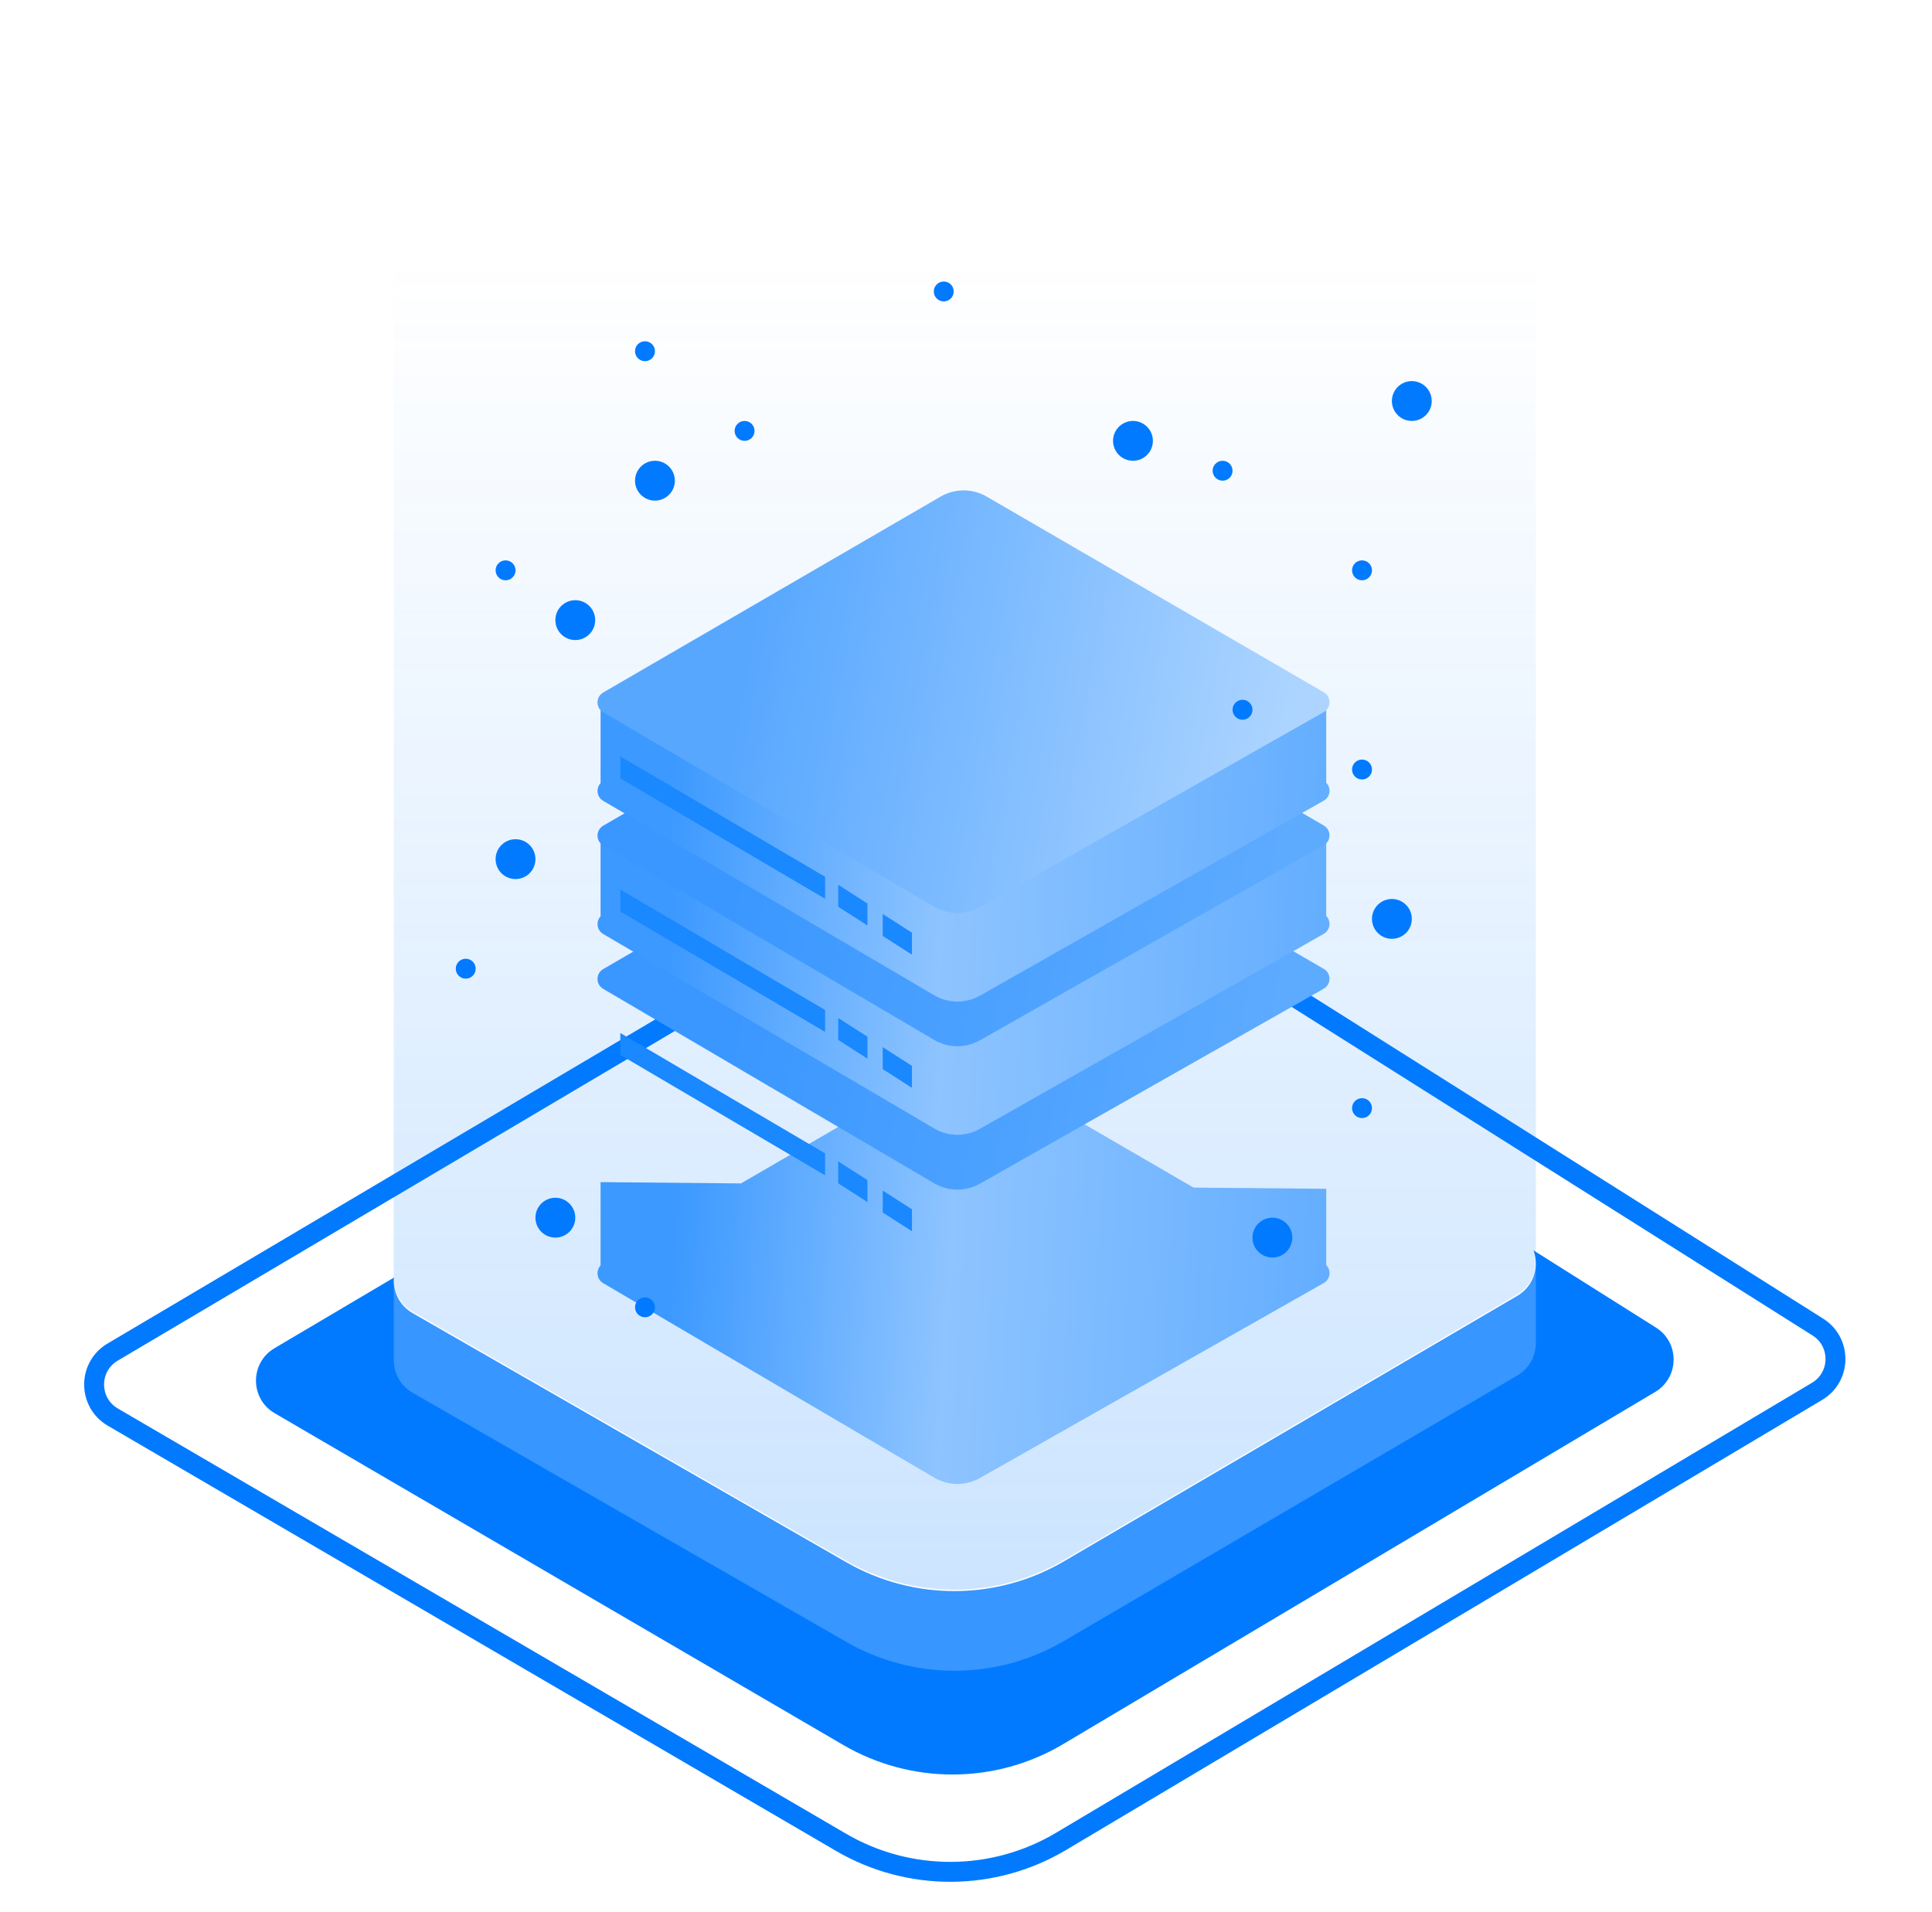 <svg width="97" height="96" viewBox="0 0 97 96" fill="none" xmlns="http://www.w3.org/2000/svg">
<path d="M42.223 92.491L5.664 71.145C4.417 70.417 4.412 68.617 5.654 67.882L45.135 44.52C48.649 42.441 53.031 42.504 56.484 44.682L91.271 66.626C92.466 67.38 92.443 69.13 91.229 69.853L53.277 92.444C49.875 94.469 45.642 94.487 42.223 92.491Z" stroke="#017AFF"/>
<path d="M42.336 87.605L13.791 70.95C12.543 70.222 12.538 68.421 13.782 67.686L44.696 49.405C48.208 47.328 52.587 47.391 56.04 49.567L83.144 66.653C84.34 67.407 84.317 69.159 83.102 69.882L53.385 87.559C49.984 89.582 45.754 89.6 42.336 87.605Z" fill="#017AFF"/>
<path fill-rule="evenodd" clip-rule="evenodd" d="M20.722 69.928L42.495 82.434C45.88 84.378 50.047 84.361 53.415 82.388L76.174 69.061C76.777 68.708 77.09 68.103 77.109 67.489L77.111 67.489V63.46L72.512 63.521L55.603 53.028C52.181 50.905 47.868 50.844 44.388 52.869L25.009 64.15L19.768 64.219V68.315L19.772 68.315C19.781 68.944 20.098 69.57 20.722 69.928Z" fill="#3796FF"/>
<path d="M42.494 78.434L20.721 65.928C19.459 65.203 19.454 63.383 20.712 62.651L44.388 48.869C47.868 46.844 52.181 46.905 55.602 49.028L76.215 61.819C77.426 62.571 77.404 64.341 76.174 65.061L53.415 78.388C50.046 80.361 45.879 80.378 42.494 78.434Z" fill="white"/>
<path opacity="0.2" d="M20.722 65.858L42.495 78.364C45.88 80.308 50.047 80.291 53.415 78.318L76.174 64.991C76.777 64.638 77.09 64.033 77.109 63.419L77.111 63.419V59.391V13L19.772 13L19.768 60.15V64.245L19.772 64.245C19.781 64.875 20.098 65.5 20.722 65.858Z" fill="url(#paint0_linear_3401_55904)"/>
<g class="icon_animate_9">
<g filter="url(#filter0_d_3401_55904)">
<path fill-rule="evenodd" clip-rule="evenodd" d="M30.283 54.089L46.905 63.853C47.612 64.269 48.487 64.275 49.201 63.871L66.46 54.084C66.799 53.891 66.842 53.439 66.586 53.181V49.353L59.925 49.292L49.534 43.26C48.821 42.846 47.941 42.846 47.229 43.26L37.203 49.082L30.153 49.017V53.203C29.912 53.46 29.956 53.897 30.283 54.089Z" fill="url(#paint1_linear_3401_55904)"/>
</g>
<path d="M31.145 51.862L41.425 57.905V59.006L31.145 52.963V51.862Z" fill="#1A88FF"/>
<path d="M42.084 58.307L43.551 59.246V60.348L42.084 59.408V58.307Z" fill="#1A88FF"/>
<path d="M44.319 59.772L45.786 60.712V61.813L44.319 60.873V59.772Z" fill="#1A88FF"/>
<path d="M46.905 59.408L30.283 49.644C29.904 49.421 29.905 48.873 30.285 48.653L47.228 38.815C47.941 38.401 48.821 38.401 49.534 38.815L66.464 48.643C66.848 48.865 66.845 49.42 66.459 49.638L49.2 59.426C48.487 59.83 47.612 59.824 46.905 59.408Z" fill="url(#paint2_linear_3401_55904)"/>
<path fill-rule="evenodd" clip-rule="evenodd" d="M30.283 46.89L46.905 56.655C47.612 57.07 48.487 57.077 49.201 56.672L66.46 46.885C66.799 46.692 66.842 46.24 66.586 45.982V42.155L59.925 42.093L49.534 36.061C48.821 35.648 47.941 35.648 47.229 36.062L37.203 41.883L30.153 41.818V46.005C29.912 46.261 29.956 46.698 30.283 46.89Z" fill="url(#paint3_linear_3401_55904)"/>
<path d="M31.145 44.663L41.425 50.706V51.807L31.145 45.764V44.663Z" fill="#1A88FF"/>
<path d="M42.084 51.108L43.551 52.047V53.149L42.084 52.209V51.108Z" fill="#1A88FF"/>
<path d="M44.319 52.573L45.786 53.512V54.614L44.319 53.674V52.573Z" fill="#1A88FF"/>
<path d="M46.905 52.209L30.283 42.445C29.904 42.222 29.905 41.674 30.285 41.454L47.228 31.616C47.941 31.202 48.821 31.202 49.534 31.616L66.464 41.444C66.848 41.666 66.845 42.221 66.459 42.439L49.2 52.227C48.487 52.631 47.612 52.624 46.905 52.209Z" fill="url(#paint4_linear_3401_55904)"/>
<path fill-rule="evenodd" clip-rule="evenodd" d="M30.283 40.204L46.905 49.968C47.612 50.384 48.487 50.391 49.201 49.986L66.46 40.199C66.799 40.006 66.842 39.554 66.586 39.296V35.468L59.925 35.407L49.534 29.375C48.821 28.962 47.941 28.962 47.229 29.375L37.203 35.197L30.153 35.132V39.318C29.912 39.575 29.956 40.012 30.283 40.204Z" fill="url(#paint5_linear_3401_55904)"/>
<path d="M31.145 37.977L41.425 44.02V45.121L31.145 39.078V37.977Z" fill="#1A88FF"/>
<path d="M42.084 44.422L43.551 45.361V46.463L42.084 45.523V44.422Z" fill="#1A88FF"/>
<path d="M44.319 45.887L45.786 46.826V47.928L44.319 46.988V45.887Z" fill="#1A88FF"/>
<path d="M46.905 45.523L30.283 35.758C29.904 35.536 29.905 34.988 30.285 34.767L47.228 24.93C47.941 24.516 48.821 24.516 49.534 24.929L66.464 34.757C66.848 34.98 66.845 35.534 66.459 35.753L49.2 45.54C48.487 45.945 47.612 45.938 46.905 45.523Z" fill="url(#paint6_linear_3401_55904)"/>
</g>
<g class="icon_animate_snow_9">
<circle cx="63.883" cy="62.133" r="1" fill="#017AFF"/>
<circle cx="27.883" cy="61.133" r="1" fill="#017AFF"/>
<circle cx="25.883" cy="43.133" r="1" fill="#017AFF"/>
<circle cx="32.883" cy="24.133" r="1" fill="#017AFF"/>
<circle cx="28.883" cy="31.133" r="1" fill="#017AFF"/>
<circle cx="70.883" cy="20.133" r="1" fill="#017AFF"/>
<circle cx="56.883" cy="22.133" r="1" fill="#017AFF"/>
<circle cx="69.883" cy="46.133" r="1" fill="#017AFF"/>
<circle cx="68.383" cy="55.633" r="0.5" fill="#017AFF"/>
<circle cx="37.383" cy="21.633" r="0.5" fill="#017AFF"/>
<circle cx="68.383" cy="28.633" r="0.5" fill="#017AFF"/>
<circle cx="62.383" cy="35.633" r="0.5" fill="#017AFF"/>
<circle cx="25.383" cy="28.633" r="0.5" fill="#017AFF"/>
<circle cx="47.383" cy="14.633" r="0.5" fill="#017AFF"/>
<circle cx="32.383" cy="17.633" r="0.5" fill="#017AFF"/>
<circle cx="61.383" cy="23.633" r="0.5" fill="#017AFF"/>
<circle cx="68.383" cy="38.633" r="0.5" fill="#017AFF"/>
<circle cx="23.383" cy="48.633" r="0.5" fill="#017AFF"/>
<circle cx="32.383" cy="65.633" r="0.5" fill="#017AFF"/>
</g>
<defs>
<filter id="filter0_d_3401_55904" x="24.261" y="42.95" width="48.23" height="37.291" filterUnits="userSpaceOnUse" color-interpolation-filters="sRGB">
<feFlood flood-opacity="0" result="BackgroundImageFix"/>
<feColorMatrix in="SourceAlpha" type="matrix" values="0 0 0 0 0 0 0 0 0 0 0 0 0 0 0 0 0 0 127 0" result="hardAlpha"/>
<feOffset dy="10.331"/>
<feGaussianBlur stdDeviation="2.87"/>
<feComposite in2="hardAlpha" operator="out"/>
<feColorMatrix type="matrix" values="0 0 0 0 0.232 0 0 0 0 0.596 0 0 0 0 1 0 0 0 0.27 0"/>
<feBlend mode="normal" in2="BackgroundImageFix" result="effect1_dropShadow_3401_55904"/>
<feBlend mode="normal" in="SourceGraphic" in2="effect1_dropShadow_3401_55904" result="shape"/>
</filter>
<linearGradient id="paint0_linear_3401_55904" x1="48.44" y1="13" x2="48.44" y2="79.81" gradientUnits="userSpaceOnUse">
<stop stop-color="#017AFF" stop-opacity="0"/>
<stop offset="1" stop-color="#017AFF"/>
</linearGradient>
<linearGradient id="paint1_linear_3401_55904" x1="33.638" y1="54.718" x2="66.34" y2="56.689" gradientUnits="userSpaceOnUse">
<stop stop-color="#3C99FF"/>
<stop offset="0.424" stop-color="#8EC4FF"/>
<stop offset="1" stop-color="#64AEFF"/>
</linearGradient>
<linearGradient id="paint2_linear_3401_55904" x1="37.766" y1="44.816" x2="64.732" y2="49.677" gradientUnits="userSpaceOnUse">
<stop stop-color="#3A97FF"/>
<stop offset="1" stop-color="#5DABFF"/>
</linearGradient>
<linearGradient id="paint3_linear_3401_55904" x1="33.638" y1="47.52" x2="66.34" y2="49.49" gradientUnits="userSpaceOnUse">
<stop stop-color="#3C99FF"/>
<stop offset="0.424" stop-color="#8EC4FF"/>
<stop offset="1" stop-color="#64AEFF"/>
</linearGradient>
<linearGradient id="paint4_linear_3401_55904" x1="37.766" y1="37.617" x2="64.732" y2="42.478" gradientUnits="userSpaceOnUse">
<stop stop-color="#3A97FF"/>
<stop offset="1" stop-color="#5DABFF"/>
</linearGradient>
<linearGradient id="paint5_linear_3401_55904" x1="33.638" y1="40.833" x2="66.34" y2="42.804" gradientUnits="userSpaceOnUse">
<stop stop-color="#3C99FF"/>
<stop offset="0.424" stop-color="#8EC4FF"/>
<stop offset="1" stop-color="#64AEFF"/>
</linearGradient>
<linearGradient id="paint6_linear_3401_55904" x1="37.766" y1="30.931" x2="64.732" y2="35.791" gradientUnits="userSpaceOnUse">
<stop stop-color="#57A7FF"/>
<stop offset="1" stop-color="#ACD4FF"/>
</linearGradient>
</defs>
</svg>
